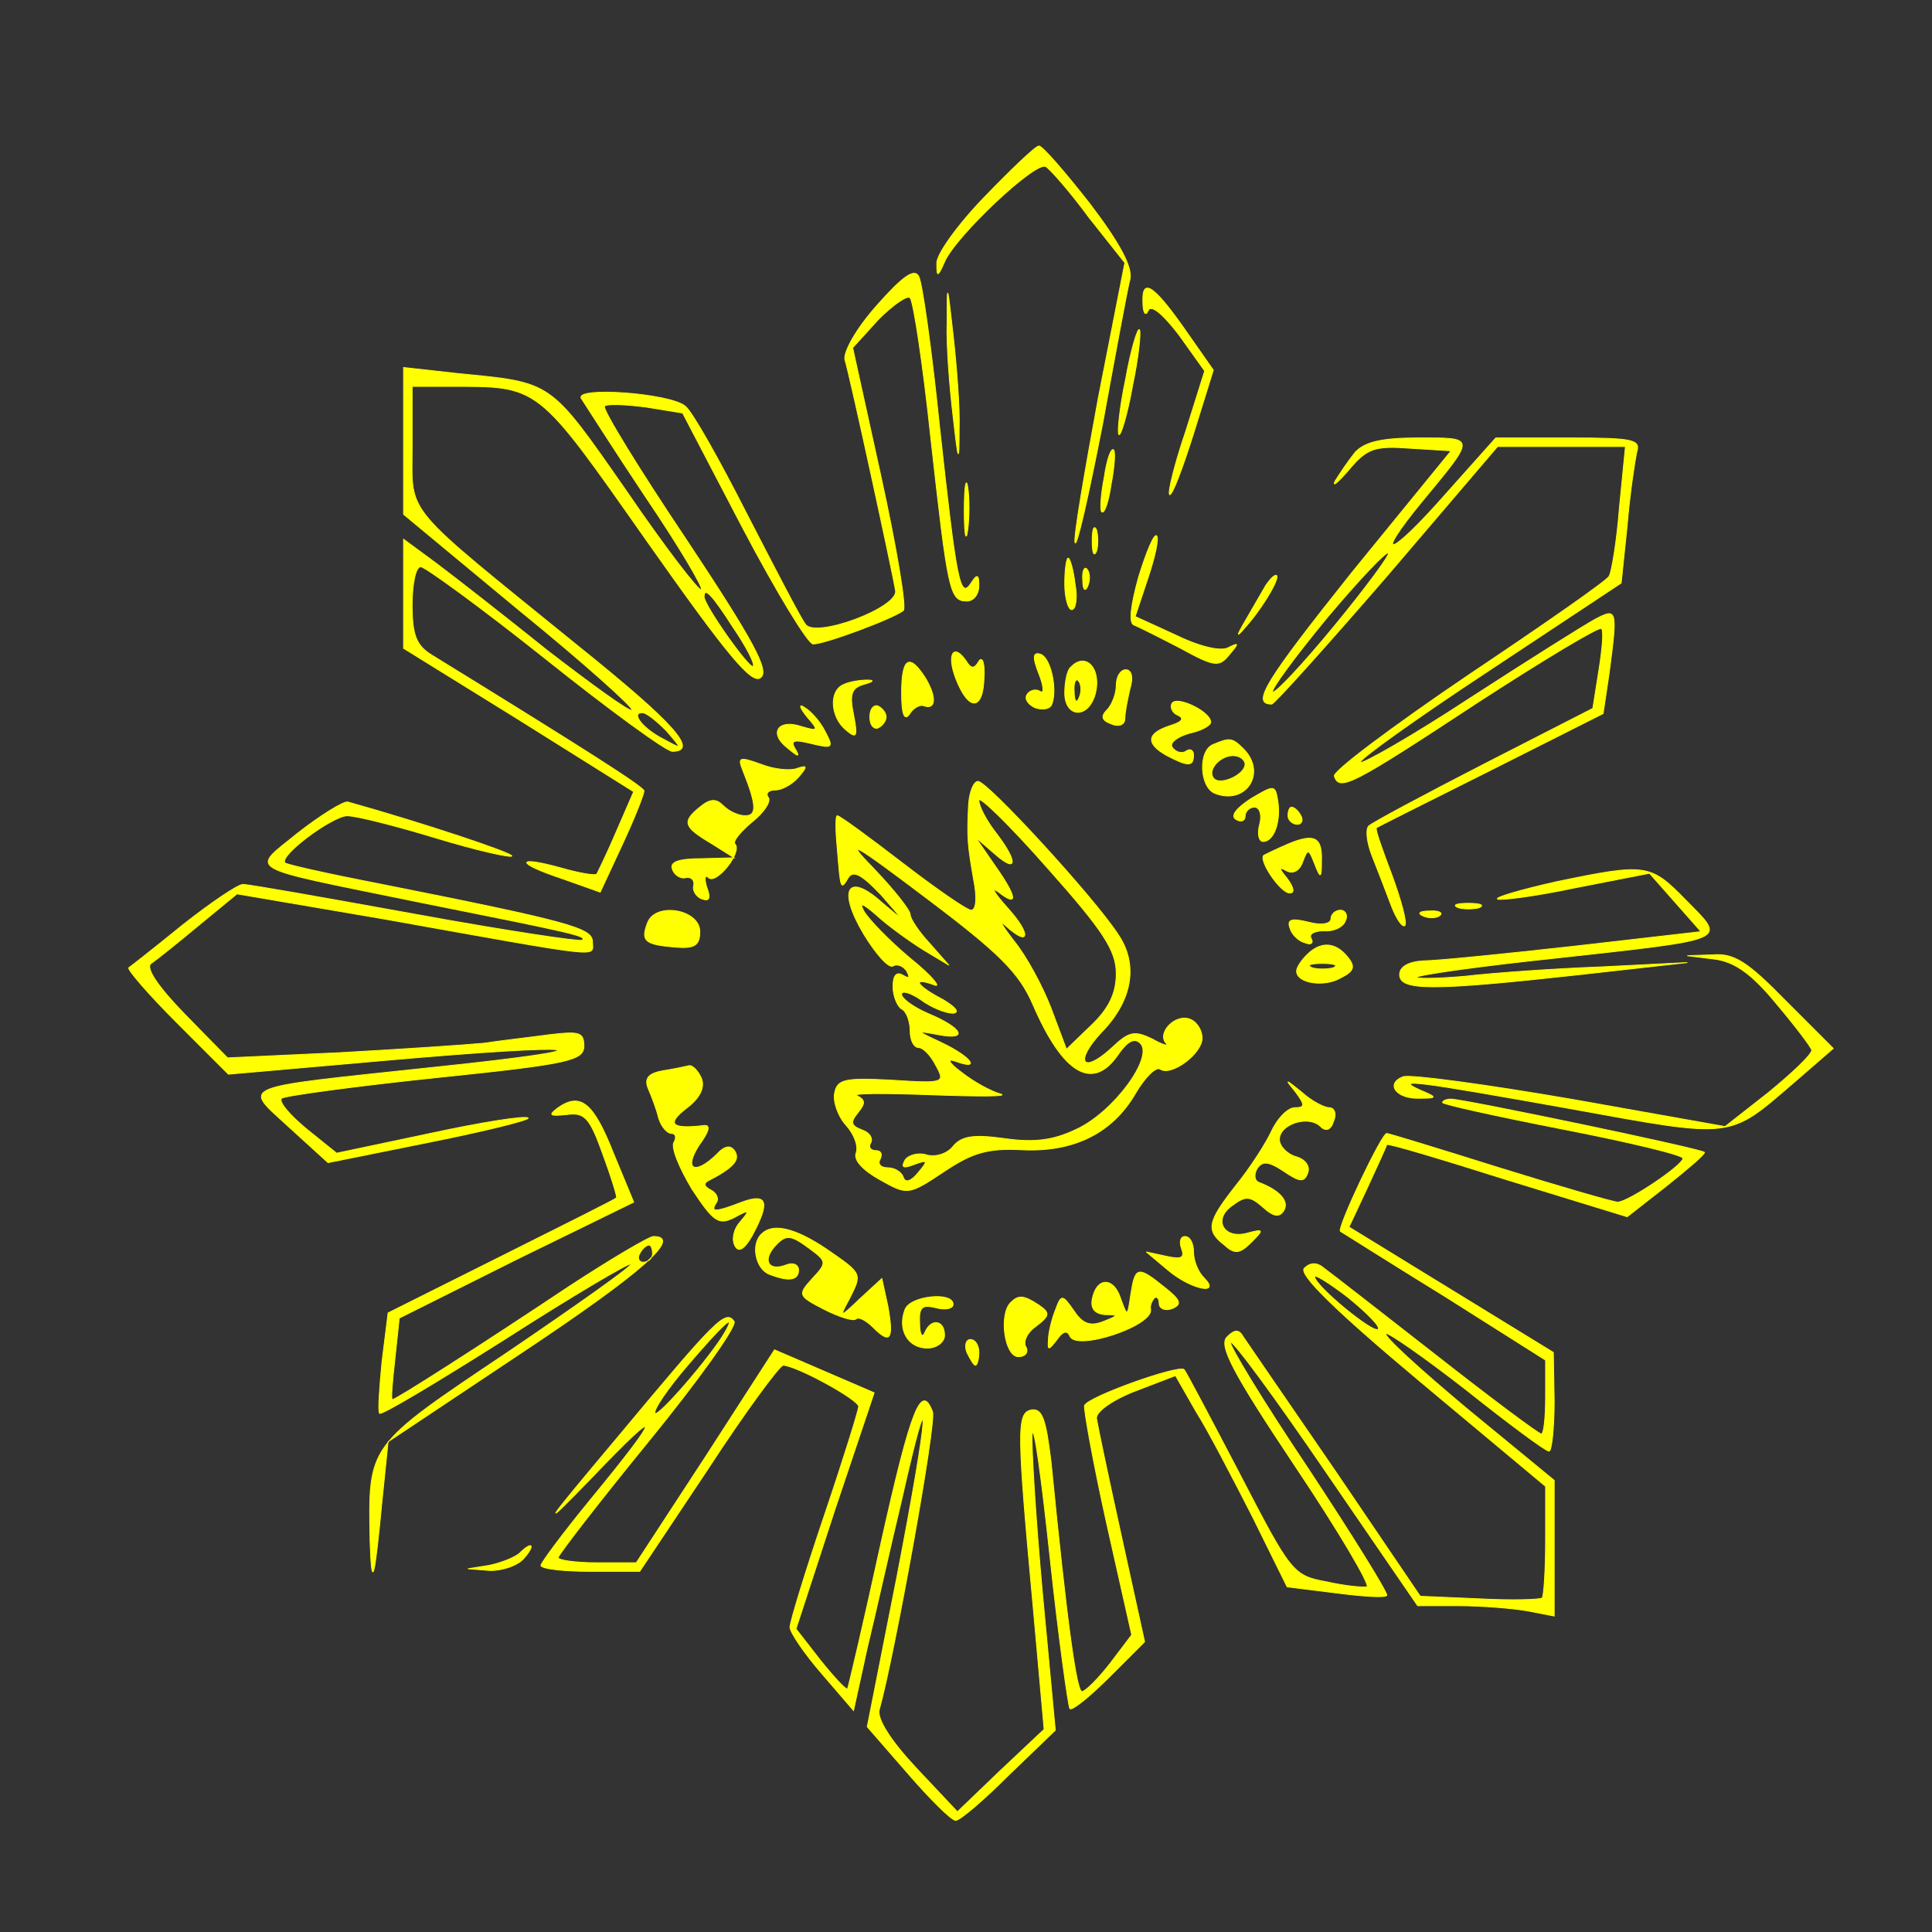 <?xml version="1.0" standalone="no"?>
<!DOCTYPE svg PUBLIC "-//W3C//DTD SVG 20010904//EN"
 "http://www.w3.org/TR/2001/REC-SVG-20010904/DTD/svg10.dtd">
<svg version="1.0" xmlns="http://www.w3.org/2000/svg"
 width="225pt" height="225pt" viewBox="0 0 225 225"
 preserveAspectRatio="xMidYMid meet">

<rect x="0" y="0" width="225" height="225" fill="#333333" stroke="none"/>

<g transform="translate(0,225) scale(0.1,-0.1)"
fill="yellow" stroke="yellow">
<path d="M1147 2021 c-32 -33 -57 -68 -56 -78 0 -16 1 -16 9 2 12 29 106 118
118 111 5 -3 28 -29 50 -59 l42 -53 -31 -158 c-16 -87 -29 -162 -27 -168 2 -6
16 56 32 138 15 82 29 158 32 169 3 14 -12 42 -47 88 -29 37 -55 67 -59 67 -4
0 -32 -27 -63 -59z"/>
<path d="M1021 1894 c-24 -27 -39 -54 -37 -63 6 -19 56 -250 59 -269 3 -20
-94 -56 -105 -39 -5 6 -35 64 -68 128 -32 63 -64 120 -72 126 -18 15 -129 23
-121 9 4 -6 37 -58 75 -115 38 -56 67 -105 65 -108 -3 -2 -43 50 -88 116 -90
129 -85 125 -196 136 l-63 7 0 -85 0 -86 135 -112 c75 -61 134 -114 131 -116
-2 -3 -46 29 -98 69 -51 41 -110 87 -130 102 l-38 28 0 -63 0 -64 134 -83 134
-84 -20 -46 c-11 -26 -22 -48 -23 -50 -2 -2 -20 1 -41 7 -54 15 -54 6 0 -12
l45 -16 26 56 c14 30 25 58 25 62 -1 5 -70 49 -247 158 -18 11 -23 23 -23 58
0 25 4 45 10 45 5 0 71 -48 145 -107 75 -60 141 -108 148 -108 31 0 3 32 -109
122 -208 169 -194 151 -194 233 l0 70 43 0 c106 0 101 4 231 -181 93 -132 122
-167 132 -158 10 8 -8 42 -87 161 -55 82 -98 152 -95 155 3 3 24 2 48 -1 l43
-7 70 -134 c39 -74 76 -135 82 -135 14 0 94 30 105 39 4 3 -8 74 -26 156 l-33
150 30 33 c17 17 34 29 37 25 4 -5 15 -78 24 -163 20 -179 22 -190 42 -190 8
0 14 8 14 18 0 13 -2 14 -9 3 -13 -20 -17 1 -37 184 -9 88 -20 166 -24 173 -5
10 -19 0 -49 -34z m-167 -375 c15 -22 26 -43 23 -45 -4 -4 -57 71 -57 81 0 12
9 3 34 -36z m-78 -120 c19 -22 19 -22 -3 -10 -24 12 -39 31 -25 31 5 0 17 -10
28 -21z"/>
<path d="M1103 1875 c-1 -27 3 -77 7 -110 6 -54 7 -56 7 -15 1 25 -3 74 -7
110 -7 62 -7 62 -7 15z"/>
<path d="M1331 1899 c0 -13 3 -18 6 -11 3 8 16 -2 36 -28 l30 -42 -22 -70
c-13 -38 -21 -71 -19 -74 3 -2 15 30 28 71 l23 74 -28 40 c-40 58 -55 69 -54
40z"/>
<path d="M1311 1809 c-7 -33 -10 -63 -8 -65 2 -3 10 23 16 57 7 33 10 63 8 65
-2 3 -10 -23 -16 -57z"/>
<path d="M1578 1723 c-8 -10 -18 -25 -23 -33 -4 -8 3 -2 16 13 21 25 30 28 71
25 l48 -3 -115 -141 c-102 -128 -118 -154 -94 -154 3 0 64 68 135 150 l128
150 74 0 75 0 -7 -71 c-3 -39 -9 -75 -12 -80 -2 -5 -77 -57 -165 -116 -87 -59
-158 -112 -155 -117 6 -18 21 -10 167 86 77 50 142 89 144 86 3 -2 1 -24 -3
-49 l-7 -44 -127 -65 c-70 -36 -130 -68 -134 -72 -4 -4 -2 -20 4 -35 6 -15 16
-41 22 -57 6 -16 13 -26 16 -24 3 3 -4 29 -15 59 -11 29 -20 54 -18 55 1 1 61
31 133 67 l131 66 7 47 c10 75 9 76 -16 63 -13 -7 -78 -48 -146 -92 -67 -44
-125 -77 -128 -75 -2 3 65 51 150 107 l154 102 7 67 c3 37 9 75 11 85 5 15 -3
17 -79 17 l-85 0 -58 -65 c-65 -74 -87 -81 -27 -8 62 75 62 73 -5 73 -44 0
-63 -5 -74 -17z m-24 -202 c-37 -45 -69 -79 -72 -77 -2 3 26 41 63 86 37 44
70 79 72 76 2 -2 -26 -40 -63 -85z"/>
<path d="M1286 1694 c-4 -20 -5 -38 -3 -40 3 -3 8 11 11 32 4 20 5 38 3 40 -3
3 -8 -11 -11 -32z"/>
<path d="M1123 1655 c0 -27 2 -38 4 -22 2 15 2 37 0 50 -2 12 -4 0 -4 -28z"/>
<path d="M1272 1620 c0 -14 2 -19 5 -12 2 6 2 18 0 25 -3 6 -5 1 -5 -13z"/>
<path d="M1326 1578 c-9 -33 -12 -54 -5 -56 5 -2 29 -14 54 -27 40 -22 45 -22
57 -7 11 13 11 14 -1 8 -8 -5 -32 0 -61 14 l-48 22 15 45 c8 24 13 46 10 49
-3 3 -12 -19 -21 -48z"/>
<path d="M1240 1570 c0 -16 4 -30 8 -30 5 0 7 14 4 30 -2 17 -6 30 -8 30 -2 0
-4 -13 -4 -30z"/>
<path d="M1261 1574 c0 -11 3 -14 6 -6 3 7 2 16 -1 19 -3 4 -6 -2 -5 -13z"/>
<path d="M1474 1568 c-4 -7 -14 -24 -22 -38 -14 -24 -13 -24 3 -5 20 24 37 55
31 55 -3 0 -8 -6 -12 -12z"/>
<path d="M1113 1460 c15 -39 32 -38 33 1 1 17 -2 25 -6 19 -5 -9 -9 -9 -14 -1
-15 23 -24 10 -13 -19z"/>
<path d="M1210 1465 c6 -15 6 -24 1 -20 -5 3 -12 1 -15 -4 -3 -5 1 -11 9 -15
8 -3 16 -2 19 2 8 14 1 55 -12 60 -9 3 -10 -3 -2 -23z"/>
<path d="M1050 1443 c0 -24 3 -33 9 -25 4 7 12 12 17 10 14 -5 15 10 2 32 -19
30 -28 24 -28 -17z"/>
<path d="M1247 1473 c-4 -3 -7 -17 -7 -30 0 -28 26 -31 35 -3 9 30 -10 52 -28
33z m10 -35 c-3 -8 -6 -5 -6 6 -1 11 2 17 5 13 3 -3 4 -12 1 -19z"/>
<path d="M1300 1452 c0 -10 -5 -23 -11 -29 -7 -7 -6 -12 5 -16 9 -4 16 -1 16
6 0 7 3 22 6 35 4 13 2 22 -5 22 -6 0 -11 -8 -11 -18z"/>
<path d="M983 1453 c-18 -7 -16 -38 2 -53 13 -11 14 -8 9 18 -5 24 -2 31 12
35 11 3 13 5 4 5 -8 0 -21 -2 -27 -5z"/>
<path d="M1365 1431 c-3 -5 1 -12 7 -14 8 -4 4 -8 -9 -12 -28 -9 -29 -21 -4
-35 25 -13 31 -13 31 1 0 5 -4 8 -9 4 -5 -3 -12 -1 -16 5 -3 5 6 12 20 16 14
3 25 9 25 13 0 12 -39 31 -45 22z"/>
<path d="M940 1415 c14 -16 13 -17 -7 -11 -27 9 -38 -8 -16 -25 13 -11 15 -11
9 -1 -6 10 -1 11 19 6 25 -6 26 -5 16 14 -6 12 -17 24 -24 28 -7 5 -6 0 3 -11z"/>
<path d="M1013 1415 c0 -9 4 -14 9 -13 5 2 10 8 10 13 0 5 -5 11 -10 13 -5 1
-9 -4 -9 -13z"/>
<path d="M1413 1383 c-18 -7 -16 -50 2 -57 36 -14 61 24 33 52 -13 13 -16 13
-35 5z m37 -23 c0 -12 -28 -25 -36 -17 -9 9 6 27 22 27 8 0 14 -5 14 -10z"/>
<path d="M865 1353 c16 -40 17 -53 3 -53 -8 0 -19 5 -26 12 -8 8 -15 8 -27 -2
-21 -17 -19 -23 13 -42 l27 -17 -38 -1 c-27 0 -37 -4 -34 -12 2 -7 10 -12 16
-10 6 1 10 -3 9 -9 -2 -6 3 -14 10 -16 8 -3 10 1 5 14 -3 10 -2 15 2 11 9 -9
40 30 31 39 -3 3 6 14 19 25 14 11 23 24 20 29 -4 5 0 9 8 9 8 0 20 7 27 15
11 13 10 14 -2 10 -8 -3 -27 -1 -42 5 -25 9 -27 8 -21 -7z"/>
<path d="M1128 1313 c-2 -39 -1 -48 6 -88 4 -20 3 -35 -3 -35 -5 0 -41 25 -80
55 -39 30 -73 55 -76 55 -2 0 -2 -17 0 -37 4 -50 4 -50 13 -35 6 9 16 3 38
-20 28 -32 28 -32 1 -9 -40 36 -52 15 -21 -37 14 -23 29 -40 34 -37 5 3 12 0
16 -6 4 -8 3 -9 -4 -5 -8 5 -12 0 -12 -13 0 -11 5 -23 10 -26 6 -3 10 -15 10
-26 0 -10 4 -19 10 -19 5 0 14 -9 20 -21 11 -20 10 -21 -51 -17 -55 3 -64 1
-67 -15 -2 -10 4 -27 13 -37 10 -11 15 -25 12 -33 -3 -8 8 -20 28 -31 32 -18
33 -18 75 10 33 22 51 27 90 25 60 -3 105 19 132 65 11 19 24 32 29 29 13 -9
49 18 49 36 0 9 -6 19 -14 22 -17 7 -39 -16 -28 -28 4 -4 -4 -2 -16 5 -21 10
-27 9 -48 -11 -34 -31 -43 -15 -11 19 36 37 43 79 19 114 -28 43 -152 178
-163 178 -5 0 -10 -12 -11 -27z m172 -197 c0 -23 -9 -41 -29 -60 l-29 -28 -18
48 c-10 26 -29 61 -43 78 -13 17 -18 25 -11 19 29 -27 32 -12 4 19 -16 18 -21
26 -11 19 23 -18 22 -6 -5 32 l-22 32 22 -19 c27 -24 28 -10 2 24 -11 14 -20
31 -20 38 0 6 36 -29 80 -79 65 -73 80 -96 80 -123z m-97 -36 c35 -81 70 -102
100 -57 10 14 18 19 25 12 16 -16 -31 -80 -74 -100 -27 -13 -49 -16 -84 -11
-36 5 -50 3 -60 -9 -7 -9 -21 -13 -31 -10 -9 3 -21 0 -25 -6 -5 -9 -2 -10 11
-5 16 6 16 4 4 -10 -8 -10 -15 -12 -17 -5 -2 6 -10 11 -18 11 -9 0 -12 5 -9
10 3 6 1 10 -5 10 -6 0 -9 4 -6 9 3 5 -1 12 -10 15 -13 5 -14 9 -5 20 9 11 9
15 -1 20 -7 3 32 3 87 1 55 -2 91 -2 80 1 -11 3 -31 14 -45 25 -15 11 -18 17
-7 13 30 -11 18 5 -15 21 -32 15 -32 15 -5 10 36 -7 28 8 -13 25 -16 7 -30 17
-30 22 0 5 10 2 22 -6 12 -9 29 -16 38 -16 8 1 3 7 -12 16 -31 16 -37 27 -10
17 9 -4 -3 11 -28 31 -25 21 -49 46 -54 55 -6 11 -1 9 15 -5 13 -12 38 -30 54
-40 l30 -18 -22 25 c-13 14 -23 29 -23 34 0 5 -19 29 -42 53 -36 37 -25 31 61
-34 85 -64 108 -87 124 -124z"/>
<path d="M1457 1320 c-17 -11 -24 -20 -18 -24 6 -4 11 -2 11 3 0 6 5 11 11 11
6 0 9 -9 6 -20 -3 -11 -1 -20 4 -20 13 0 21 24 17 48 -3 18 -4 18 -31 2z"/>
<path d="M347 1280 c-55 -45 -67 -38 138 -80 190 -38 198 -40 193 -45 -2 -2
-89 11 -193 30 -105 19 -195 35 -202 35 -6 0 -37 -21 -70 -47 -32 -26 -60 -48
-63 -50 -2 -2 23 -31 56 -64 l60 -60 182 16 c237 21 277 15 57 -8 -234 -25
-222 -20 -168 -70 l45 -41 119 24 c65 13 117 26 114 28 -3 3 -54 -5 -114 -18
l-109 -23 -36 29 c-19 16 -32 31 -28 35 4 3 85 14 180 24 155 16 172 20 172
37 0 16 -6 17 -40 13 -22 -3 -57 -7 -77 -10 -21 -2 -96 -7 -168 -11 l-130 -6
-50 51 c-31 32 -46 54 -39 59 6 4 31 24 55 44 l45 37 170 -29 c263 -47 244
-45 244 -27 0 16 -24 23 -250 68 -57 11 -106 22 -108 24 -8 8 54 54 72 55 11
0 58 -12 104 -26 46 -14 86 -23 88 -21 3 3 -105 39 -191 63 -5 1 -31 -15 -58
-36z"/>
<path d="M1500 1300 c0 -5 5 -10 11 -10 5 0 7 5 4 10 -3 6 -8 10 -11 10 -2 0
-4 -4 -4 -10z"/>
<path d="M1500 1267 c-14 -6 -26 -12 -28 -13 -7 -5 19 -44 30 -44 6 0 5 6 -3
17 -10 12 -10 14 -1 9 7 -4 15 -1 19 10 6 16 7 16 14 -2 7 -18 8 -17 8 3 1 28
-8 33 -39 20z"/>
<path d="M1812 1223 c-40 -9 -71 -18 -68 -20 2 -2 43 3 90 13 l87 17 30 -34
30 -34 -148 -17 c-81 -9 -160 -17 -175 -17 -18 -1 -28 -7 -28 -16 0 -19 38
-19 210 0 l125 14 -99 -5 c-54 -2 -126 -7 -160 -11 -34 -3 -59 -3 -56 -1 3 3
75 13 160 22 208 23 200 20 154 67 -42 43 -46 44 -152 22z"/>
<path d="M1698 1193 c6 -2 18 -2 25 0 6 3 1 5 -13 5 -14 0 -19 -2 -12 -5z"/>
<path d="M754 1175 c-8 -21 -3 -25 32 -28 23 -2 29 2 29 18 0 26 -52 35 -61
10z"/>
<path d="M1550 1180 c0 -6 -11 -8 -26 -4 -20 5 -25 3 -22 -6 2 -8 10 -16 18
-18 7 -3 10 0 7 5 -3 5 3 9 15 9 12 -1 23 5 25 12 3 6 0 12 -6 12 -6 0 -11 -5
-11 -10z"/>
<path d="M1658 1183 c7 -3 16 -2 19 1 4 3 -2 6 -13 5 -11 0 -14 -3 -6 -6z"/>
<path d="M1522 1138 c-7 -7 -12 -15 -12 -19 0 -14 32 -19 51 -8 16 8 18 13 8
25 -14 17 -31 18 -47 2z m31 -15 c-7 -2 -19 -2 -25 0 -7 3 -2 5 12 5 14 0 19
-2 13 -5z"/>
<path d="M1997 1133 c23 -3 43 -17 71 -51 22 -26 41 -51 42 -55 0 -5 -22 -26
-50 -49 l-51 -40 -180 32 c-99 17 -187 29 -195 26 -21 -8 -8 -26 19 -25 21 0
21 1 2 9 -34 15 -6 11 173 -21 193 -35 184 -36 262 31 l45 39 -55 55 c-44 45
-60 56 -85 54 l-30 -1 32 -4z"/>
<path d="M772 1003 c-17 -3 -22 -9 -17 -21 4 -9 10 -25 12 -34 3 -10 10 -18
15 -18 5 0 6 -5 3 -10 -4 -6 6 -30 21 -55 25 -38 31 -42 49 -33 18 10 19 9 7
-5 -8 -9 -10 -21 -6 -28 4 -8 11 -4 20 12 21 39 18 50 -12 39 -31 -12 -37 -12
-30 -1 4 5 0 12 -6 15 -8 4 -9 8 -3 11 29 15 37 24 31 34 -5 8 -12 7 -22 -4
-25 -24 -38 -17 -20 11 13 18 14 25 4 23 -36 -4 -42 2 -19 20 16 12 22 24 18
35 -4 9 -10 15 -14 15 -4 -1 -18 -4 -31 -6z"/>
<path d="M1509 978 c11 -15 11 -18 -1 -18 -8 0 -20 -12 -27 -27 -7 -15 -25
-43 -42 -64 -33 -42 -35 -52 -13 -69 12 -11 18 -10 31 3 15 15 15 16 -4 11
-28 -8 -41 16 -18 32 16 12 21 11 36 -2 12 -11 19 -12 24 -4 7 11 -5 24 -29
33 -5 2 -6 9 -2 16 6 9 13 9 31 -3 19 -13 24 -13 28 -2 3 8 -3 16 -14 19 -10
3 -19 12 -19 20 0 18 34 29 48 15 6 -6 12 -4 15 6 4 9 1 16 -5 16 -6 0 -21 8
-32 18 -20 16 -20 16 -7 0z"/>
<path d="M650 960 c-12 -9 -10 -10 10 -8 21 3 27 -4 42 -46 10 -27 17 -50 16
-51 -2 -2 -62 -32 -134 -68 l-132 -66 -7 -56 c-3 -31 -5 -58 -3 -61 3 -2 68
37 147 87 78 50 144 89 146 87 2 -2 -63 -48 -144 -103 -164 -110 -162 -107
-160 -220 2 -59 5 -46 14 48 l7 68 159 106 c138 92 184 133 150 133 -5 0 -49
-26 -98 -58 -108 -72 -202 -132 -206 -132 -2 0 0 21 3 48 l5 47 136 68 137 67
-24 58 c-23 58 -38 70 -64 52z m110 -170 c0 -5 -5 -10 -11 -10 -5 0 -7 5 -4
10 3 6 8 10 11 10 2 0 4 -4 4 -10z"/>
<path d="M1680 966 c0 -2 63 -16 140 -31 77 -15 140 -30 140 -34 0 -8 -64 -51
-76 -51 -5 0 -67 18 -138 40 -70 22 -129 40 -131 40 -6 0 -58 -110 -54 -114 2
-1 57 -36 122 -76 l117 -74 0 -43 c0 -24 -2 -43 -5 -43 -3 0 -58 41 -123 92
-64 50 -123 96 -130 101 -8 7 -16 7 -23 0 -7 -7 37 -50 135 -132 l146 -122 0
-63 c0 -34 -2 -65 -4 -67 -2 -2 -35 -3 -73 -1 l-69 3 -99 146 c-55 80 -103
150 -107 156 -5 9 -10 9 -19 0 -10 -10 7 -42 79 -150 51 -76 88 -139 84 -141
-5 -1 -26 1 -48 6 -38 7 -41 11 -100 125 -34 65 -63 120 -65 122 -6 6 -113
-32 -116 -42 -1 -4 10 -66 26 -138 l29 -129 -25 -33 c-14 -18 -29 -33 -33 -33
-6 0 -17 75 -36 268 -6 49 -10 62 -23 60 -17 -4 -17 -22 3 -238 l12 -134 -51
-48 -50 -48 -48 51 c-29 31 -46 57 -43 68 17 60 67 335 62 347 -13 34 -25 4
-60 -153 -20 -92 -38 -168 -39 -170 -2 -1 -16 14 -32 34 l-28 36 45 138 46
137 -58 25 -58 25 -80 -124 -81 -124 -46 0 c-25 0 -45 3 -45 6 0 3 47 64 105
135 58 71 103 134 100 140 -10 14 -20 4 -135 -134 -89 -106 -93 -112 -30 -47
83 87 82 76 -2 -26 -32 -39 -58 -74 -58 -77 0 -4 26 -7 58 -7 l57 0 80 120
c43 66 83 120 87 120 15 0 88 -40 88 -48 0 -4 -18 -62 -40 -127 -22 -65 -40
-124 -40 -130 0 -6 17 -31 37 -54 l37 -43 16 73 c10 41 27 118 40 172 36 160
32 105 -5 -87 l-35 -177 47 -54 c26 -30 51 -55 56 -55 5 0 33 24 62 53 l54 52
-15 160 c-8 88 -13 171 -12 185 2 14 11 -51 21 -145 10 -93 21 -172 23 -175 3
-2 23 14 46 37 l41 41 -27 123 c-15 68 -28 130 -29 137 -1 8 19 22 45 32 l47
18 24 -42 c14 -22 43 -78 66 -123 l40 -81 56 -7 c31 -4 58 -6 60 -3 2 2 -39
68 -91 147 -53 79 -93 145 -91 148 3 2 53 -66 111 -151 l107 -156 48 0 c27 0
63 -3 80 -6 l31 -6 0 79 0 79 -101 83 c-55 46 -98 85 -95 88 2 2 44 -27 94
-66 49 -39 92 -71 96 -71 3 0 6 26 6 58 l-1 57 -119 73 -119 73 22 47 c12 26
22 48 22 49 1 2 64 -17 140 -41 l140 -43 46 36 c25 20 45 37 44 39 -3 4 -281
62 -295 62 -6 0 -10 -2 -10 -4z m-75 -264 c-5 -6 -73 50 -74 61 -1 4 17 -7 39
-24 22 -18 38 -34 35 -37z m-761 -4 c-17 -29 -77 -98 -81 -94 -3 3 14 28 37
55 42 49 59 65 44 39z"/>
<path d="M887 813 c-13 -12 -7 -41 9 -47 23 -9 34 -7 34 5 0 6 -6 9 -14 6 -20
-8 -28 4 -15 20 14 16 19 16 43 -2 19 -14 19 -16 2 -34 -17 -19 -17 -20 14
-36 18 -9 34 -14 37 -11 3 3 12 -2 20 -10 20 -20 24 -14 17 25 l-7 32 -25 -23
c-24 -23 -25 -23 -13 -1 15 30 16 29 -26 58 -37 25 -63 31 -76 18z"/>
<path d="M1376 796 c4 -11 0 -13 -18 -9 l-23 5 25 -21 c27 -23 63 -30 42 -9
-7 7 -12 20 -12 30 0 10 -4 18 -10 18 -5 0 -7 -6 -4 -14z"/>
<path d="M1317 743 c-4 -27 -4 -27 -12 -5 -8 25 -28 25 -33 -1 -2 -11 3 -17
15 -18 16 0 16 -1 -2 -8 -15 -6 -24 -3 -34 12 -14 20 -15 20 -22 1 -4 -10 -8
-26 -8 -34 -1 -13 0 -13 10 0 7 10 12 11 15 4 7 -18 97 12 94 31 -1 4 1 9 4
13 3 3 6 0 6 -6 0 -6 7 -9 15 -6 12 5 10 10 -9 25 -31 25 -34 24 -39 -8z"/>
<path d="M1054 725 c-9 -23 3 -45 26 -45 11 0 20 7 20 15 0 18 -16 20 -23 3
-3 -7 -6 -2 -6 11 -1 19 3 22 19 18 11 -3 20 -1 20 4 0 15 -50 10 -56 -6z"/>
<path d="M1177 733 c-14 -14 -7 -63 9 -63 8 0 12 5 9 11 -4 6 1 17 11 24 17
13 17 16 4 25 -18 12 -24 12 -33 3z"/>
<path d="M1126 675 c4 -8 8 -15 10 -15 2 0 4 7 4 15 0 8 -4 15 -10 15 -5 0 -7
-7 -4 -15z"/>
<path d="M605 441 c-6 -5 -21 -11 -35 -14 l-25 -4 26 -2 c15 0 32 6 39 14 14
16 10 21 -5 6z"/>
</g>
</svg>
